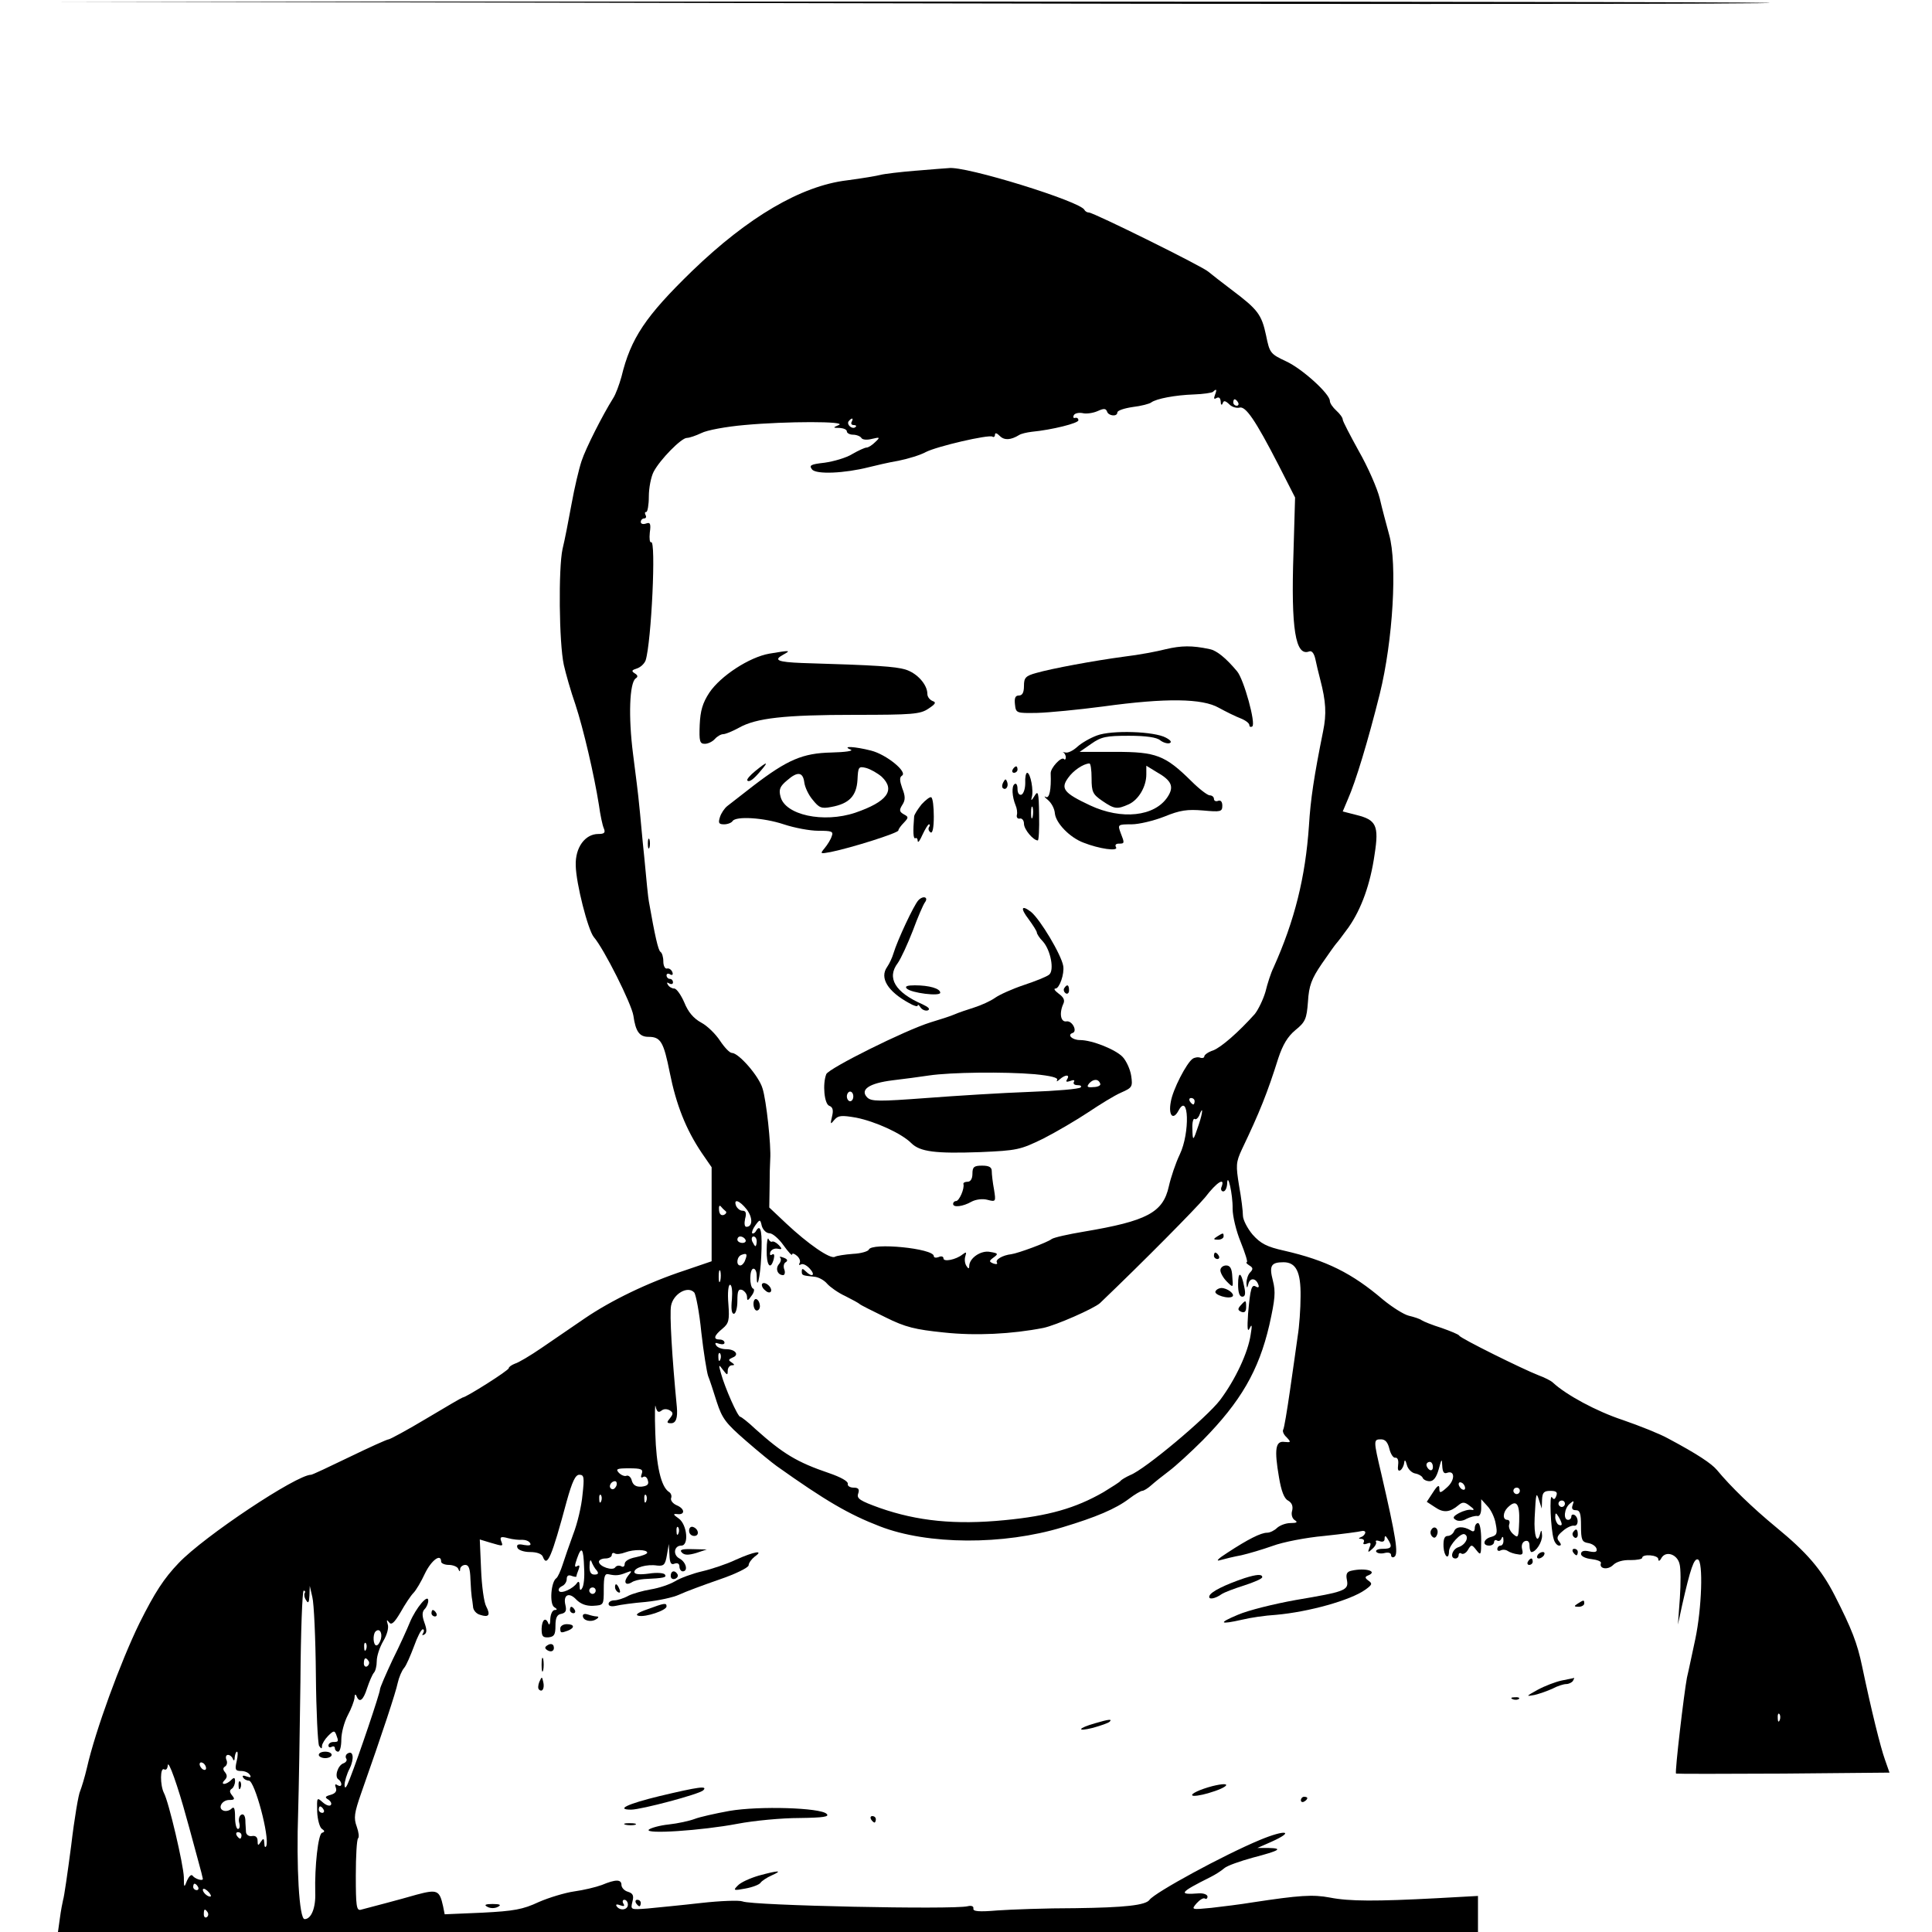 <?xml version="1.0" standalone="no"?>
<!DOCTYPE svg PUBLIC "-//W3C//DTD SVG 20010904//EN"
 "http://www.w3.org/TR/2001/REC-SVG-20010904/DTD/svg10.dtd">
<svg version="1.0" xmlns="http://www.w3.org/2000/svg"
 width="600pt" height="600pt" viewBox="0 0 600 600"
 preserveAspectRatio="xMidYMid meet">
<g transform="translate(0,600) scale(0.1,-0.1)"
fill="#000000" stroke="none">
<path d="M2590 5990 c1328 -3 2620 -3 2870 0 250 3 -836 5 -2415 5 l-2870 0
2415 -5z"/>
<path d="M2845 5470 c-49 -4 -99 -10 -110 -13 -11 -3 -58 -11 -104 -17 -143
-17 -308 -114 -482 -282 -144 -140 -190 -208 -219 -328 -7 -25 -18 -55 -26
-67 -32 -51 -85 -155 -98 -195 -8 -24 -22 -83 -31 -133 -9 -49 -21 -112 -28
-140 -13 -60 -11 -291 4 -360 6 -27 22 -83 36 -123 25 -76 58 -218 73 -312 4
-30 11 -63 15 -72 6 -14 2 -18 -17 -18 -41 0 -72 -42 -70 -98 1 -56 38 -200
56 -222 32 -37 117 -207 123 -244 7 -50 19 -66 47 -66 38 0 47 -16 66 -111 20
-100 50 -176 99 -249 l31 -45 0 -146 0 -146 -82 -28 c-116 -38 -231 -94 -313
-150 -38 -26 -98 -67 -133 -91 -35 -24 -72 -46 -83 -49 -10 -4 -19 -10 -19
-14 0 -7 -133 -91 -143 -91 -2 0 -52 -29 -112 -65 -60 -36 -114 -65 -118 -65
-5 0 -60 -25 -122 -55 -62 -30 -115 -55 -119 -55 -45 0 -332 -191 -411 -274
-46 -48 -74 -91 -122 -187 -59 -121 -137 -334 -163 -449 -7 -30 -17 -62 -21
-72 -5 -9 -18 -85 -28 -170 -11 -84 -22 -160 -25 -168 -2 -8 -7 -34 -10 -57
l-6 -43 2205 0 2205 0 0 56 0 56 -127 -7 c-189 -10 -272 -10 -333 2 -53 10
-95 7 -240 -15 -36 -6 -93 -13 -128 -17 -62 -6 -63 -6 -46 14 10 11 21 18 26
15 4 -3 8 0 8 6 0 6 -12 11 -27 10 -65 -5 -61 2 37 51 14 7 33 19 42 27 9 8
49 22 89 33 84 22 95 29 48 30 l-34 0 43 19 c76 34 44 39 -35 6 -113 -47 -326
-163 -343 -186 -12 -17 -77 -24 -230 -26 -91 0 -200 -4 -242 -7 -59 -5 -77 -3
-75 6 1 7 -6 10 -18 7 -45 -11 -669 2 -699 15 -10 4 -68 2 -130 -5 -61 -7
-135 -14 -165 -17 -53 -4 -53 -4 -47 21 5 19 2 26 -14 31 -11 3 -20 13 -20 21
0 18 -18 18 -61 0 -19 -7 -57 -16 -86 -20 -28 -4 -78 -19 -110 -33 -49 -23
-77 -28 -175 -33 l-117 -5 -5 25 c-11 50 -18 53 -82 36 -55 -16 -140 -38 -174
-47 -13 -3 -15 13 -15 106 0 61 3 112 7 116 4 3 2 19 -4 36 -10 27 -8 42 14
105 67 190 107 312 113 341 4 18 13 39 20 47 7 8 20 39 31 68 10 28 22 52 27
52 4 0 5 -5 1 -12 -4 -6 -3 -8 4 -4 8 5 8 15 0 37 -8 22 -7 34 1 42 6 6 11 18
11 26 0 23 -38 -22 -57 -67 -8 -20 -32 -73 -54 -117 -21 -45 -39 -86 -39 -92
0 -11 -66 -207 -94 -278 -10 -26 -15 -33 -16 -19 0 11 7 35 16 52 15 31 11 58
-7 46 -5 -3 -7 -10 -4 -15 4 -5 0 -12 -8 -15 -18 -6 -29 -42 -16 -50 5 -3 9
-10 9 -15 0 -6 -5 -7 -12 -3 -7 5 -9 2 -5 -8 4 -11 -2 -18 -16 -22 -18 -5 -19
-8 -7 -15 8 -6 11 -13 7 -17 -4 -4 -15 0 -25 9 -18 16 -18 15 -17 -29 1 -25 8
-50 15 -54 9 -6 9 -9 0 -12 -12 -4 -23 -105 -21 -185 2 -47 -12 -83 -33 -83
-17 0 -26 164 -20 335 2 66 5 247 7 402 1 156 6 283 10 283 5 0 6 -4 3 -8 -2
-4 -1 -14 5 -22 6 -11 9 -7 10 15 l1 30 8 -35 c5 -19 10 -128 11 -242 1 -113
6 -212 10 -220 7 -10 9 -10 9 0 0 6 9 21 19 31 17 17 20 17 25 4 8 -21 8 -23
-9 -23 -8 0 -15 -5 -15 -11 0 -5 4 -7 10 -4 5 3 10 1 10 -4 0 -6 5 -11 10 -11
6 0 10 17 10 38 0 20 9 54 20 75 11 20 20 45 21 54 0 11 3 13 6 6 9 -23 21
-14 33 24 7 21 16 42 21 48 5 5 9 21 9 36 0 16 9 43 20 62 12 20 18 42 14 53
-4 14 -3 15 4 6 7 -10 16 -3 36 31 14 25 32 52 40 60 8 8 24 35 36 61 20 41
50 63 50 36 0 -5 11 -10 24 -10 13 0 27 -6 29 -12 4 -10 6 -10 6 0 1 6 8 12
16 12 11 0 15 -12 16 -45 1 -25 3 -49 4 -55 1 -5 3 -19 4 -29 0 -11 10 -23 22
-26 27 -9 33 -1 19 26 -7 12 -14 64 -16 115 l-4 93 33 -10 c41 -12 40 -12 33
6 -4 12 0 14 22 8 15 -4 35 -6 44 -5 10 0 21 -4 24 -10 5 -7 -2 -9 -19 -6 -18
4 -24 1 -20 -9 3 -7 20 -13 39 -13 22 0 37 -6 40 -15 13 -34 27 -2 74 173 17
61 27 82 39 82 15 0 16 -8 10 -62 -3 -35 -16 -90 -29 -123 -12 -33 -27 -76
-33 -95 -6 -19 -15 -38 -19 -41 -17 -11 -22 -80 -7 -90 10 -6 10 -9 2 -9 -7 0
-13 -12 -14 -27 0 -16 -3 -22 -6 -15 -8 21 -20 13 -21 -16 0 -23 3 -28 21 -27
18 2 22 8 22 36 0 25 5 35 18 37 14 3 17 10 13 27 -8 32 11 42 34 17 13 -13
30 -20 52 -19 33 2 33 2 33 52 0 39 3 49 15 46 22 -5 33 -4 55 5 18 7 19 6 6
-9 -16 -20 -9 -33 11 -21 7 5 24 9 38 10 63 3 71 5 65 14 -3 5 -25 7 -50 3
-30 -4 -45 -2 -45 5 0 14 39 25 71 20 20 -2 25 2 30 32 l6 35 2 -34 c1 -25 5
-32 16 -27 9 3 15 0 15 -9 0 -8 5 -15 10 -15 18 0 11 29 -10 40 -21 11 -17 40
6 40 24 0 18 65 -8 84 -17 12 -19 15 -6 14 26 -4 26 16 0 27 -12 5 -20 15 -18
22 3 7 0 16 -7 20 -24 16 -39 80 -42 183 -2 58 -1 95 1 82 4 -17 9 -20 18 -13
7 6 17 6 26 1 11 -7 11 -11 1 -24 -11 -13 -11 -16 3 -16 15 0 21 16 18 50 -15
155 -23 289 -18 315 7 37 52 63 72 41 5 -6 16 -62 22 -124 7 -62 17 -123 21
-135 5 -12 17 -49 27 -81 17 -52 28 -66 90 -120 39 -34 82 -69 96 -79 152
-108 224 -150 320 -187 149 -58 384 -59 568 -3 103 31 165 57 207 89 17 13 36
24 40 24 5 0 18 8 29 18 10 9 35 29 55 44 20 15 67 58 104 95 118 120 174 216
207 358 18 81 20 103 11 138 -12 46 -6 57 33 57 39 0 54 -30 53 -106 0 -38 -4
-94 -9 -124 -4 -30 -15 -106 -24 -169 -9 -62 -18 -117 -21 -121 -3 -5 2 -16
11 -24 14 -15 13 -16 -7 -14 -28 4 -32 -23 -17 -110 7 -42 16 -66 28 -72 12
-7 16 -17 13 -31 -4 -12 0 -25 8 -30 10 -6 7 -9 -13 -9 -15 0 -33 -7 -42 -15
-8 -8 -22 -15 -31 -15 -19 0 -59 -20 -123 -62 -30 -19 -38 -28 -22 -23 14 4
43 11 65 15 22 5 66 18 97 29 32 12 104 26 160 31 57 6 109 13 116 15 6 2 12
0 12 -4 0 -5 -6 -12 -12 -14 -10 -4 -10 -6 0 -6 7 -1 10 -5 7 -11 -3 -6 1 -7
10 -4 12 5 14 2 8 -12 -6 -16 -5 -17 9 -4 9 8 14 18 11 22 -2 4 3 5 11 2 10
-4 16 -1 16 7 0 11 3 11 10 -1 15 -24 12 -30 -16 -30 -14 0 -23 -4 -20 -9 3
-5 15 -7 26 -4 12 3 20 0 20 -6 0 -7 5 -9 10 -6 14 8 5 62 -40 257 -25 106
-25 108 -1 108 13 0 21 -9 26 -30 4 -16 12 -28 18 -27 7 1 11 -7 9 -22 -2 -15
0 -21 7 -17 6 4 11 15 12 24 1 10 4 8 8 -7 3 -13 15 -25 26 -27 11 -2 21 -8
23 -13 2 -6 12 -11 22 -11 12 0 21 12 28 37 9 33 10 35 11 11 1 -19 5 -26 15
-22 25 9 25 -23 0 -45 -21 -19 -24 -19 -24 -3 0 12 -6 9 -20 -13 l-19 -29 26
-17 c26 -18 46 -16 73 7 12 10 19 10 35 -3 13 -9 15 -14 5 -12 -8 2 -26 -3
-39 -10 -18 -10 -21 -15 -10 -21 7 -5 22 -4 33 3 12 6 27 10 34 9 7 -2 12 8
12 24 l0 28 19 -21 c11 -11 23 -36 26 -55 6 -30 4 -36 -14 -41 -24 -6 -29 -27
-6 -27 8 0 15 5 15 11 0 5 4 8 9 5 5 -4 12 0 14 6 3 8 6 6 6 -4 1 -10 -3 -18
-9 -18 -5 0 -10 -5 -10 -11 0 -5 5 -7 10 -4 6 3 16 3 23 -2 6 -4 20 -9 31 -10
14 -3 17 1 13 16 -3 12 1 22 9 25 9 3 14 -2 14 -14 0 -11 3 -20 6 -20 14 0 34
31 33 52 -1 17 -3 18 -6 5 -9 -36 -20 -6 -17 50 4 79 5 81 14 53 l8 -25 1 28
c1 22 6 27 26 27 18 0 23 -4 18 -16 -4 -11 -8 -12 -13 -4 -9 14 -4 -100 5
-129 3 -12 11 -21 17 -21 7 0 7 4 0 13 -9 10 -6 18 11 32 12 11 28 18 35 17
14 -3 16 24 2 33 -5 3 -10 1 -10 -4 0 -6 -4 -11 -10 -11 -16 0 -12 36 5 50 13
11 14 10 9 -4 -4 -11 -1 -16 10 -16 13 0 16 -11 16 -49 0 -43 3 -50 22 -53 12
-2 23 -9 26 -17 3 -10 -2 -13 -22 -9 -17 4 -26 1 -26 -8 0 -7 14 -14 33 -16
17 -2 30 -7 29 -12 -7 -18 21 -23 38 -6 10 10 31 16 53 15 21 0 37 3 37 7 0
13 50 9 50 -4 0 -8 5 -6 10 4 14 23 49 11 56 -19 4 -13 4 -61 1 -106 l-6 -82
13 60 c26 115 37 146 49 142 17 -6 12 -152 -8 -247 -9 -41 -20 -95 -26 -120
-9 -47 -38 -293 -34 -298 1 -1 151 -1 333 0 l330 3 -14 40 c-14 39 -42 152
-71 290 -15 72 -32 116 -85 220 -42 82 -87 134 -182 212 -74 61 -141 126 -184
178 -17 20 -60 49 -152 98 -25 14 -88 39 -140 57 -82 27 -176 78 -217 116 -6
6 -26 16 -45 23 -49 19 -243 115 -246 123 -2 4 -27 14 -55 24 -29 9 -56 20
-62 24 -5 4 -23 10 -40 14 -16 4 -52 27 -80 50 -96 82 -176 122 -307 152 -54
12 -73 22 -98 50 -16 19 -30 46 -30 59 0 14 -5 55 -12 93 -10 63 -10 72 9 113
55 115 79 175 113 283 14 42 29 67 53 87 31 25 35 35 39 88 3 50 11 71 43 118
22 32 42 60 45 63 3 3 20 25 38 50 40 57 68 135 81 227 14 89 5 107 -56 122
l-43 11 16 38 c24 54 62 179 99 327 41 166 55 404 29 495 -8 30 -22 81 -29
112 -8 32 -37 98 -65 147 -27 49 -50 93 -50 98 0 6 -9 18 -20 28 -11 10 -20
23 -20 30 0 22 -86 100 -136 123 -49 23 -51 26 -62 80 -14 66 -26 81 -107 142
-33 25 -65 50 -72 56 -15 15 -357 184 -371 184 -6 0 -12 4 -14 8 -10 26 -372
138 -422 130 -6 0 -51 -4 -101 -8z m928 -697 c-4 -11 -3 -14 5 -9 8 4 12 0 13
-11 0 -10 3 -13 6 -6 3 10 8 9 20 -2 8 -9 23 -13 32 -11 19 6 49 -37 122 -179
l51 -100 -5 -172 c-8 -236 6 -323 49 -306 8 3 15 -6 19 -24 3 -15 10 -44 15
-63 18 -69 20 -107 9 -161 -28 -139 -39 -211 -44 -294 -11 -159 -44 -293 -110
-440 -8 -16 -19 -50 -25 -75 -7 -24 -22 -55 -33 -69 -51 -57 -104 -103 -129
-113 -16 -5 -28 -14 -28 -19 0 -4 -6 -6 -12 -4 -7 3 -18 1 -24 -3 -19 -13 -62
-96 -68 -134 -8 -42 7 -59 24 -27 32 59 36 -69 4 -136 -13 -27 -28 -72 -34
-99 -18 -82 -68 -108 -264 -141 -48 -8 -93 -18 -100 -23 -14 -11 -104 -44
-125 -47 -27 -3 -51 -17 -45 -26 3 -5 -2 -6 -11 -3 -14 6 -14 8 1 19 15 11 14
13 -11 17 -28 6 -65 -19 -65 -44 0 -9 -3 -9 -9 1 -5 8 -6 21 -3 30 4 13 3 14
-9 5 -20 -16 -59 -24 -59 -12 0 6 -7 8 -15 4 -8 -3 -15 -2 -15 3 0 24 -194 43
-202 20 -2 -5 -24 -12 -49 -13 -26 -2 -51 -6 -56 -9 -14 -9 -85 41 -151 103
l-53 50 1 62 c0 35 1 74 2 88 3 42 -12 183 -24 220 -11 38 -74 110 -95 110 -7
0 -23 17 -37 38 -13 20 -39 46 -58 56 -24 13 -41 33 -53 63 -10 23 -24 43 -31
43 -7 0 -16 5 -20 12 -4 7 -3 8 4 4 7 -4 12 -2 12 3 0 6 -4 11 -10 11 -5 0
-10 5 -10 11 0 5 5 7 11 3 7 -4 10 -1 7 7 -3 8 -11 13 -17 11 -6 -1 -11 9 -11
22 0 14 -4 27 -9 30 -7 5 -17 49 -36 157 -2 9 -8 69 -14 135 -7 65 -13 139
-16 164 -2 25 -11 96 -19 158 -15 117 -11 221 8 235 8 5 7 10 -3 16 -11 7 -9
10 7 15 12 4 23 15 27 25 18 57 33 377 17 367 -4 -2 -6 11 -4 30 4 28 1 33
-12 28 -9 -3 -16 -1 -16 5 0 6 5 11 11 11 5 0 7 5 4 10 -3 6 -3 10 2 10 4 0 8
22 8 48 0 27 7 62 15 77 20 38 86 105 103 105 8 0 28 7 45 15 17 9 77 20 134
25 131 12 321 12 293 0 -19 -8 -19 -9 3 -9 12 -1 22 -5 22 -11 0 -5 9 -10 19
-10 11 0 23 -5 26 -10 3 -6 18 -7 33 -3 25 6 26 5 10 -10 -9 -9 -21 -17 -27
-17 -5 0 -25 -9 -44 -20 -19 -12 -58 -23 -86 -27 -44 -5 -49 -8 -39 -21 13
-16 101 -12 176 7 20 5 62 15 92 20 30 6 69 18 85 27 35 18 195 55 207 48 4
-3 8 0 8 6 0 7 6 5 15 -4 14 -14 34 -13 60 3 6 4 23 8 39 10 63 6 147 27 145
36 0 6 -5 9 -11 7 -5 -1 -6 3 -3 9 4 6 16 8 27 6 11 -3 32 0 46 6 20 9 26 9
30 -1 4 -14 32 -17 32 -3 0 6 21 13 48 17 26 3 52 10 57 14 16 12 75 23 133
25 29 1 55 5 59 8 11 11 13 8 6 -10z m72 -23 c3 -5 1 -10 -4 -10 -6 0 -11 5
-11 10 0 6 2 10 4 10 3 0 8 -4 11 -10z m-1200 -60 c-3 -5 -1 -10 6 -10 7 0 10
-3 6 -6 -9 -9 -28 6 -22 17 4 5 8 9 11 9 3 0 2 -4 -1 -10z m1065 -2110 c0 -5
-2 -10 -4 -10 -3 0 -8 5 -11 10 -3 6 -1 10 4 10 6 0 11 -4 11 -10z m13 -72
c-18 -54 -19 -54 -20 -13 -1 19 3 33 7 30 4 -3 10 2 14 10 13 35 12 11 -1 -27z
m105 -262 c0 -23 11 -69 25 -103 14 -35 23 -63 19 -63 -4 0 0 -5 8 -10 12 -7
12 -12 2 -22 -6 -6 -11 -21 -11 -33 1 -17 2 -17 6 -2 5 20 24 18 31 -3 3 -7 0
-10 -7 -6 -14 9 -18 -4 -25 -84 -3 -45 -2 -59 5 -45 7 15 8 9 3 -20 -8 -55
-47 -139 -95 -203 -41 -54 -234 -216 -279 -233 -13 -6 -27 -14 -30 -18 -3 -4
-27 -19 -53 -35 -87 -50 -171 -74 -307 -87 -153 -15 -271 -3 -388 38 -61 22
-72 29 -67 44 5 14 1 19 -14 19 -12 0 -20 6 -18 12 1 8 -23 21 -58 33 -100 34
-143 60 -229 137 -22 21 -44 38 -47 38 -8 0 -48 91 -60 135 -8 28 -7 29 6 11
13 -17 15 -18 15 -3 0 9 6 17 13 17 9 0 9 2 -1 9 -11 7 -10 9 3 15 22 8 9 26
-20 26 -13 0 -27 5 -31 12 -5 8 -2 9 9 5 10 -3 17 -2 17 3 0 6 -7 10 -15 10
-21 0 -18 12 9 34 19 16 22 25 18 77 -3 34 0 59 5 59 6 0 8 -20 6 -45 -3 -29
-1 -45 6 -45 6 0 11 18 11 40 0 31 3 38 15 34 8 -4 15 -13 15 -22 0 -13 3 -12
14 4 8 10 10 21 5 22 -12 5 -12 62 1 62 6 0 10 -10 10 -22 0 -50 11 -5 14 58
4 75 -1 105 -15 83 -4 -8 -10 -11 -13 -9 -2 3 2 14 10 25 14 19 15 19 20 -3 4
-12 14 -22 24 -22 9 0 29 -17 43 -37 15 -21 27 -34 27 -29 0 5 7 3 15 -4 8 -7
12 -17 8 -23 -3 -5 -1 -7 4 -4 6 4 18 -2 28 -13 19 -21 7 -28 -13 -8 -9 9 -12
9 -12 0 0 -13 1 -13 39 -17 13 -1 31 -11 40 -22 9 -10 34 -28 56 -38 22 -11
42 -22 45 -25 3 -3 39 -21 80 -41 62 -31 93 -38 180 -47 100 -11 213 -5 310
14 39 8 157 60 176 77 136 130 297 293 327 329 36 47 62 63 51 33 -4 -8 -1
-15 5 -15 6 0 11 10 12 23 1 41 18 -32 17 -77z m-1509 -2 c19 -25 19 -54 -1
-54 -6 0 -7 11 -4 25 5 18 2 25 -8 25 -8 0 -16 7 -20 15 -9 24 11 17 33 -11z
m-66 -5 c5 -3 2 -9 -5 -12 -9 -3 -14 3 -15 15 -1 11 1 16 5 12 4 -5 11 -12 15
-15z m62 -89 c3 -5 -1 -10 -9 -10 -9 0 -16 5 -16 10 0 6 4 10 9 10 6 0 13 -4
16 -10z m35 -5 c0 -8 -2 -15 -4 -15 -2 0 -6 7 -10 15 -3 8 -1 15 4 15 6 0 10
-7 10 -15z m-36 -59 c-3 -9 -10 -16 -15 -16 -14 0 -11 28 4 33 16 6 19 3 11
-17z m-77 -63 c-3 -10 -5 -4 -5 12 0 17 2 24 5 18 2 -7 2 -21 0 -30z m0 -245
c-3 -8 -6 -5 -6 6 -1 11 2 17 5 13 3 -3 4 -12 1 -19z m2213 -334 c0 -8 -4 -12
-10 -9 -5 3 -10 10 -10 16 0 5 5 9 10 9 6 0 10 -7 10 -16z m-2457 -21 c-4 -10
-2 -14 4 -10 6 4 13 -1 15 -11 4 -12 -2 -17 -20 -19 -17 -1 -26 5 -30 19 -2
10 -10 17 -16 15 -6 -3 -17 2 -24 9 -11 12 -6 14 32 14 38 0 44 -3 39 -17z
m-79 -38 c-4 -8 -10 -12 -15 -9 -11 6 -2 24 11 24 5 0 7 -7 4 -15z m2636 -6
c0 -6 -4 -7 -10 -4 -5 3 -10 11 -10 16 0 6 5 7 10 4 6 -3 10 -11 10 -16z m170
-9 c0 -5 -4 -10 -10 -10 -5 0 -10 5 -10 10 0 6 5 10 10 10 6 0 10 -4 10 -10z
m-2853 -32 c-3 -8 -6 -5 -6 6 -1 11 2 17 5 13 3 -3 4 -12 1 -19z m140 0 c-3
-8 -6 -5 -6 6 -1 11 2 17 5 13 3 -3 4 -12 1 -19z m2853 -8 c0 -5 -4 -10 -10
-10 -5 0 -10 5 -10 10 0 6 5 10 10 10 6 0 10 -4 10 -10z m-142 -55 c-2 -51 -3
-53 -19 -39 -10 9 -15 22 -12 30 3 8 0 14 -6 14 -15 0 -14 23 1 38 27 27 38
13 36 -43z m132 -8 c0 -5 -4 -5 -10 -2 -5 3 -10 14 -10 23 0 15 2 15 10 2 5
-8 10 -19 10 -23z m-2743 -29 c-3 -8 -6 -5 -6 6 -1 11 2 17 5 13 3 -3 4 -12 1
-19z m-293 -107 c2 -28 -1 -56 -6 -63 -5 -9 -8 -7 -8 7 0 12 -3 16 -8 9 -12
-18 -50 -35 -56 -25 -3 5 1 11 9 15 8 3 15 13 15 22 0 10 5 14 15 10 8 -3 15
-4 15 -2 0 3 3 12 7 22 4 11 3 15 -5 10 -8 -5 -8 1 0 24 14 40 20 33 22 -29z
m196 47 c0 -4 -16 -10 -35 -14 -21 -4 -35 -12 -35 -21 0 -8 -5 -11 -11 -7 -6
3 -14 2 -18 -3 -7 -13 -51 2 -51 17 0 5 9 10 20 10 11 0 20 5 20 11 0 5 4 8 9
5 5 -4 20 -2 33 3 27 10 68 9 68 -1z m-157 -55 c7 -9 5 -13 -7 -13 -11 0 -16
8 -15 28 0 15 3 21 6 12 3 -8 10 -21 16 -27z m-3 -63 c0 -5 -4 -10 -10 -10 -5
0 -10 5 -10 10 0 6 5 10 10 10 6 0 10 -4 10 -10z m-667 -150 c-3 -11 -9 -20
-14 -20 -10 0 -12 33 -3 43 12 12 22 -3 17 -23z m-46 -32 c-3 -8 -6 -5 -6 6
-1 11 2 17 5 13 3 -3 4 -12 1 -19z m8 -37 c3 -5 1 -12 -5 -16 -5 -3 -10 1 -10
9 0 18 6 21 15 7z m4382 -183 c-3 -8 -6 -5 -6 6 -1 11 2 17 5 13 3 -3 4 -12 1
-19z m-4792 -128 c-6 -26 -4 -30 14 -30 11 0 23 -5 27 -12 5 -8 2 -9 -10 -5
-10 4 -15 3 -11 -3 3 -6 12 -10 18 -10 18 0 65 -175 54 -203 -3 -6 -6 -3 -6 8
-1 17 -3 17 -11 5 -8 -13 -10 -12 -10 3 0 11 -6 17 -17 15 -10 -2 -18 4 -19
12 0 8 -2 25 -2 38 -1 14 -6 20 -13 16 -6 -3 -9 -15 -6 -25 3 -11 1 -19 -4
-19 -5 0 -9 17 -9 37 0 27 -3 34 -11 26 -6 -6 -17 -9 -25 -6 -19 7 -5 33 18
33 17 0 18 3 9 14 -8 10 -9 16 -1 21 5 3 10 14 10 23 0 12 -3 13 -12 4 -7 -7
-16 -12 -22 -12 -6 0 -5 5 2 12 8 8 8 15 1 24 -7 8 -7 14 0 18 6 4 8 13 4 21
-3 8 -1 15 5 15 6 0 13 -6 15 -12 3 -8 6 -6 6 5 1 9 4 17 7 17 3 0 3 -13 -1
-30z m-156 -175 c11 -38 26 -96 35 -128 9 -32 16 -60 16 -62 0 -8 -25 0 -32
10 -4 5 -11 -2 -17 -15 -9 -24 -10 -23 -10 10 -1 38 -47 235 -62 262 -12 24
-12 81 1 73 6 -3 10 2 11 12 1 22 32 -66 58 -162z m61 154 c0 -6 -4 -7 -10 -4
-5 3 -10 11 -10 16 0 6 5 7 10 4 6 -3 10 -11 10 -16z m365 -129 c3 -5 1 -10
-4 -10 -6 0 -11 5 -11 10 0 6 2 10 4 10 3 0 8 -4 11 -10z m-255 -80 c0 -5 -2
-10 -4 -10 -3 0 -8 5 -11 10 -3 6 -1 10 4 10 6 0 11 -4 11 -10z m-135 -160 c3
-5 1 -10 -4 -10 -6 0 -11 5 -11 10 0 6 2 10 4 10 3 0 8 -4 11 -10z m40 -29
c-6 -5 -25 10 -25 20 0 5 6 4 14 -3 8 -7 12 -15 11 -17z m1295 -26 c0 -17 -25
-20 -35 -5 -4 6 1 7 11 3 12 -4 15 -3 10 5 -4 7 -2 12 3 12 6 0 11 -7 11 -15z
m-1305 -24 c3 -5 2 -12 -3 -15 -5 -3 -9 1 -9 9 0 17 3 19 12 6z"/>
<path d="M3621 3984 c-27 -7 -85 -18 -128 -23 -97 -13 -226 -37 -275 -51 -33
-9 -38 -15 -38 -40 0 -21 -5 -30 -16 -30 -11 0 -14 -8 -12 -27 3 -28 4 -28 69
-27 37 1 129 10 205 20 196 27 308 25 359 -4 22 -12 52 -27 68 -33 15 -6 27
-15 27 -21 0 -5 4 -7 9 -4 12 8 -26 146 -47 171 -35 42 -64 65 -85 69 -55 12
-89 11 -136 0z"/>
<path d="M2389 3970 c-62 -11 -151 -69 -186 -121 -21 -32 -28 -56 -30 -100 -2
-51 0 -59 16 -59 10 0 24 7 31 15 7 8 19 15 26 15 7 0 29 9 49 20 53 30 141
40 360 40 178 0 203 2 228 19 23 15 25 20 13 24 -9 4 -16 13 -16 22 0 29 -32
65 -69 76 -32 9 -84 13 -321 20 -75 3 -88 9 -59 25 27 15 24 15 -42 4z"/>
<path d="M3407 3716 c-22 -8 -49 -24 -61 -35 -13 -12 -29 -20 -37 -18 -8 2
-11 2 -6 0 4 -3 7 -10 7 -15 0 -6 -3 -9 -6 -5 -8 8 -42 -28 -41 -45 2 -50 -4
-79 -15 -73 -7 4 -4 -1 6 -9 11 -9 21 -27 22 -42 3 -30 46 -75 89 -91 48 -19
109 -28 101 -14 -4 6 -1 11 8 11 19 0 19 1 6 34 -9 25 -9 26 34 26 23 0 69 11
102 24 49 20 71 23 120 19 55 -5 60 -4 60 15 0 12 -5 18 -13 15 -7 -3 -13 0
-13 6 0 6 -6 11 -13 11 -7 0 -33 20 -57 44 -82 81 -110 91 -236 91 l-111 0 36
25 c31 22 47 25 117 25 53 0 87 -5 97 -14 9 -7 22 -11 29 -9 8 3 4 9 -11 17
-36 20 -169 24 -214 7z m-17 -133 c0 -43 4 -50 33 -70 38 -26 46 -27 82 -11
31 14 55 55 55 93 l0 27 31 -19 c48 -27 56 -46 35 -78 -40 -61 -143 -72 -241
-26 -81 38 -92 52 -68 85 16 23 47 44 66 45 4 1 7 -20 7 -46z"/>
<path d="M2642 3672 c10 -4 -17 -8 -60 -9 -89 -2 -136 -22 -242 -103 -36 -28
-72 -56 -81 -63 -9 -7 -19 -22 -23 -34 -6 -19 -4 -23 13 -23 11 0 23 5 26 10
10 16 96 11 159 -10 33 -11 81 -20 107 -20 42 0 48 -2 42 -17 -3 -10 -13 -26
-22 -37 -15 -18 -14 -18 19 -12 64 13 210 59 210 67 0 4 8 15 17 24 15 16 15
18 0 26 -14 8 -15 13 -5 29 10 15 10 27 0 52 -8 23 -9 34 -1 39 19 11 -48 66
-96 78 -51 13 -93 15 -63 3z m96 -84 c44 -42 17 -78 -82 -112 -99 -33 -218 -7
-232 50 -6 22 -2 32 21 51 32 28 49 26 53 -8 2 -14 13 -38 26 -53 20 -25 27
-28 58 -22 55 10 78 34 81 84 2 40 3 43 27 37 14 -4 35 -16 48 -27z"/>
<path d="M2345 3605 c-16 -13 -27 -26 -24 -29 6 -6 19 3 43 32 24 28 19 28
-19 -3z"/>
<path d="M3145 3610 c-3 -5 -1 -10 4 -10 6 0 11 5 11 10 0 6 -2 10 -4 10 -3 0
-8 -4 -11 -10z"/>
<path d="M3184 3568 c0 -17 -5 -33 -12 -36 -7 -2 -12 5 -12 18 0 12 -4 19 -9
15 -10 -6 -8 -39 3 -66 4 -9 6 -22 4 -30 -2 -8 3 -13 10 -11 6 1 12 -6 12 -16
0 -18 29 -52 43 -52 3 0 5 36 4 80 -1 71 -3 77 -15 57 -8 -13 -11 -15 -8 -4 7
21 -4 77 -14 77 -4 0 -7 -14 -6 -32z m23 -105 c-3 -10 -5 -4 -5 12 0 17 2 24
5 18 2 -7 2 -21 0 -30z"/>
<path d="M3116 3571 c-4 -7 -5 -15 -2 -18 9 -9 19 4 14 18 -4 11 -6 11 -12 0z"/>
<path d="M2862 3502 c-12 -15 -22 -31 -23 -37 -4 -48 -3 -72 4 -68 4 2 7 -2 7
-9 1 -7 7 2 15 20 8 17 17 32 20 32 3 0 4 -4 0 -9 -3 -5 -1 -12 5 -16 6 -4 10
14 10 49 0 30 -3 57 -8 60 -4 2 -17 -8 -30 -22z"/>
<path d="M2012 3380 c0 -14 2 -19 5 -12 2 6 2 18 0 25 -3 6 -5 1 -5 -13z"/>
<path d="M2852 3204 c-14 -15 -65 -124 -77 -164 -4 -14 -13 -33 -20 -43 -24
-34 2 -76 68 -112 15 -9 27 -12 27 -8 0 5 4 2 9 -6 5 -7 15 -11 22 -9 9 4 3
10 -16 19 -85 37 -112 82 -77 128 10 14 31 60 47 101 15 41 32 80 37 87 13 17
-5 23 -20 7z"/>
<path d="M3194 3146 c14 -19 26 -38 26 -42 0 -4 8 -17 19 -28 24 -27 36 -90
19 -103 -7 -6 -42 -20 -78 -32 -36 -12 -76 -30 -90 -40 -14 -10 -43 -23 -65
-30 -22 -7 -49 -16 -60 -21 -11 -5 -45 -16 -75 -25 -78 -24 -317 -143 -324
-161 -12 -31 -6 -92 9 -98 11 -4 14 -13 9 -33 -6 -25 -5 -26 7 -11 12 14 22
15 68 7 60 -12 141 -49 171 -79 27 -27 75 -33 214 -28 115 5 124 7 196 42 41
21 104 58 140 82 36 24 81 52 102 61 34 15 36 18 31 52 -3 20 -15 46 -26 58
-21 23 -95 53 -133 53 -24 0 -41 16 -23 22 16 5 -1 39 -19 36 -18 -3 -23 25
-10 54 6 12 1 21 -14 32 -12 9 -17 16 -10 16 12 0 28 45 24 70 -6 35 -71 144
-100 168 -30 23 -34 12 -8 -22z m19 -482 c51 -5 74 -11 70 -18 -3 -6 0 -5 8 2
17 15 33 16 23 0 -5 -8 -2 -9 10 -5 10 4 15 3 11 -3 -3 -6 2 -10 11 -10 10 0
14 -3 10 -7 -4 -5 -76 -11 -159 -14 -84 -3 -228 -12 -320 -19 -148 -11 -171
-11 -184 2 -23 24 6 44 79 53 35 4 86 11 113 15 67 10 234 12 328 4z m204 -30
c2 -5 -8 -10 -21 -10 -20 -2 -22 1 -13 12 13 14 29 14 34 -2z m-767 -39 c0 -8
-4 -15 -10 -15 -5 0 -10 7 -10 15 0 8 5 15 10 15 6 0 10 -7 10 -15z"/>
<path d="M2816 2930 c14 -14 104 -25 104 -13 0 13 -34 23 -79 23 -23 0 -32 -3
-25 -10z"/>
<path d="M3305 2931 c-3 -5 -1 -12 5 -16 5 -3 10 1 10 9 0 18 -6 21 -15 7z"/>
<path d="M3020 2355 c0 -16 -6 -25 -15 -25 -8 0 -14 -3 -13 -7 4 -14 -13 -53
-23 -53 -5 0 -9 -4 -9 -9 0 -12 31 -8 57 7 13 7 34 10 49 6 27 -7 27 -6 21 32
-4 21 -7 47 -7 57 0 12 -8 17 -30 17 -25 0 -30 -4 -30 -25z"/>
<path d="M3780 2160 c-13 -8 -12 -10 3 -10 9 0 17 5 17 10 0 12 -1 12 -20 0z"/>
<path d="M2381 2118 c-1 -48 12 -65 22 -28 3 12 1 18 -5 14 -6 -4 -8 -1 -6 7
3 8 13 13 23 11 14 -3 15 -1 4 11 -8 8 -17 13 -21 11 -3 -2 -9 2 -11 8 -3 7
-6 -8 -6 -34z"/>
<path d="M3770 2100 c0 -5 5 -10 11 -10 5 0 7 5 4 10 -3 6 -8 10 -11 10 -2 0
-4 -4 -4 -10z"/>
<path d="M2423 2094 c4 -4 2 -13 -4 -20 -12 -14 -4 -34 13 -34 5 0 7 8 4 17
-4 9 -2 20 4 23 8 5 5 10 -6 14 -10 4 -15 4 -11 0z"/>
<path d="M3790 2055 c0 -8 9 -24 20 -35 20 -20 20 -20 17 15 -1 26 -7 35 -19
35 -10 0 -18 -7 -18 -15z"/>
<path d="M3845 2011 c0 -24 4 -38 13 -38 9 0 11 9 6 31 -9 46 -19 50 -19 7z"/>
<path d="M2367 2013 c-3 -4 1 -14 9 -20 7 -7 15 -9 18 -4 3 5 -1 14 -8 20 -8
7 -16 8 -19 4z"/>
<path d="M3775 1990 c-7 -11 42 -26 53 -16 7 8 -17 26 -35 26 -6 0 -15 -4 -18
-10z"/>
<path d="M2340 1951 c0 -12 5 -21 10 -21 6 0 10 6 10 14 0 8 -4 18 -10 21 -5
3 -10 -3 -10 -14z"/>
<path d="M3853 1946 c-10 -11 -9 -15 2 -20 10 -4 15 1 15 14 0 23 -1 24 -17 6z"/>
<path d="M741 454 c0 -11 3 -14 6 -6 3 7 2 16 -1 19 -3 4 -6 -2 -5 -13z"/>
<path d="M4580 1254 c0 -10 -5 -12 -12 -7 -23 14 -46 13 -52 -2 -3 -8 -12 -15
-20 -15 -10 0 -14 -10 -13 -34 2 -31 17 -42 17 -13 1 19 38 59 49 52 15 -8 2
-33 -20 -40 -20 -7 -27 -35 -9 -35 6 0 10 5 10 11 0 5 4 8 9 4 6 -3 15 3 20
12 10 17 12 17 26 -1 14 -18 15 -16 15 32 0 29 -4 52 -10 52 -5 0 -10 -7 -10
-16z"/>
<path d="M2140 1246 c0 -9 7 -16 16 -16 17 0 14 22 -4 28 -7 2 -12 -3 -12 -12z"/>
<path d="M4445 1249 c-4 -6 -3 -15 3 -21 6 -6 11 -4 15 6 7 18 -9 31 -18 15z"/>
<path d="M4885 1241 c-3 -5 -1 -12 5 -16 5 -3 10 1 10 9 0 18 -6 21 -15 7z"/>
<path d="M2118 1178 c8 -8 20 -8 44 -1 l33 11 -44 1 c-34 1 -42 -2 -33 -11z"/>
<path d="M4885 1180 c3 -5 8 -10 11 -10 2 0 4 5 4 10 0 6 -5 10 -11 10 -5 0
-7 -4 -4 -10z"/>
<path d="M2285 1156 c-27 -13 -75 -29 -105 -36 -30 -7 -68 -21 -84 -31 -17
-10 -50 -21 -75 -25 -24 -4 -56 -13 -70 -20 -14 -8 -34 -14 -43 -14 -10 0 -18
-5 -18 -11 0 -7 9 -9 23 -6 12 3 54 9 92 12 39 4 86 14 105 23 19 9 76 30 125
47 50 17 90 37 90 44 0 7 9 19 19 27 30 21 -1 16 -59 -10z"/>
<path d="M4775 1170 c-3 -5 -2 -10 4 -10 5 0 13 5 16 10 3 6 2 10 -4 10 -5 0
-13 -4 -16 -10z"/>
<path d="M4745 1150 c-3 -5 -1 -10 4 -10 6 0 11 5 11 10 0 6 -2 10 -4 10 -3 0
-8 -4 -11 -10z"/>
<path d="M4197 1122 c-14 -3 -18 -10 -14 -29 6 -32 -5 -36 -159 -62 -67 -12
-148 -32 -180 -46 -62 -26 -57 -31 14 -15 24 6 71 13 105 15 101 9 231 45 277
78 21 15 23 19 10 28 -11 8 -12 12 -2 16 33 13 -7 25 -51 15z"/>
<path d="M2083 1106 c0 -8 6 -12 14 -9 7 3 10 9 7 14 -8 14 -21 11 -21 -5z"/>
<path d="M3865 1099 c-62 -21 -104 -42 -109 -55 -5 -13 17 -10 39 6 6 4 36 16
68 26 31 10 57 21 57 26 0 10 -17 9 -55 -3z"/>
<path d="M1910 1071 c0 -6 4 -13 10 -16 6 -3 7 1 4 9 -7 18 -14 21 -14 7z"/>
<path d="M4900 1020 c-13 -8 -12 -10 3 -10 9 0 17 5 17 10 0 12 -1 12 -20 0z"/>
<path d="M2010 1002 c-29 -10 -39 -17 -27 -20 22 -5 87 17 87 29 0 12 -6 11
-60 -9z"/>
<path d="M1770 1000 c0 -5 5 -10 11 -10 5 0 7 5 4 10 -3 6 -8 10 -11 10 -2 0
-4 -4 -4 -10z"/>
<path d="M1340 990 c0 -5 5 -10 11 -10 5 0 7 5 4 10 -3 6 -8 10 -11 10 -2 0
-4 -4 -4 -10z"/>
<path d="M1810 982 c0 -15 25 -21 41 -11 9 5 9 9 2 9 -6 0 -18 3 -27 6 -9 3
-16 2 -16 -4z"/>
<path d="M1740 943 c0 -15 2 -15 24 -7 22 9 20 20 -4 20 -11 0 -20 -6 -20 -13z"/>
<path d="M1701 891 c-10 -6 -10 -10 -1 -16 13 -8 24 -1 19 14 -3 6 -10 7 -18
2z"/>
<path d="M1682 830 c0 -19 2 -27 5 -17 2 9 2 25 0 35 -3 9 -5 1 -5 -18z"/>
<path d="M1675 777 c-4 -10 -5 -21 -1 -24 10 -10 18 4 13 24 -4 17 -4 17 -12
0z"/>
<path d="M4850 781 c-19 -4 -53 -17 -75 -29 -36 -20 -37 -21 -10 -16 17 4 42
13 57 20 15 8 34 14 42 14 8 0 18 5 21 10 3 6 5 9 3 9 -2 -1 -19 -4 -38 -8z"/>
<path d="M4698 723 c7 -3 16 -2 19 1 4 3 -2 6 -13 5 -11 0 -14 -3 -6 -6z"/>
<path d="M3400 648 c-53 -15 -58 -27 -6 -14 25 7 48 15 52 19 9 9 -2 8 -46 -5z"/>
<path d="M990 550 c0 -5 9 -10 20 -10 11 0 20 5 20 10 0 6 -9 10 -20 10 -11 0
-20 -4 -20 -10z"/>
<path d="M3765 453 c-38 -10 -68 -24 -62 -29 3 -3 25 0 49 7 66 19 78 38 13
22z"/>
<path d="M2048 422 c-99 -24 -137 -42 -88 -42 31 0 212 48 224 60 15 15 -14
11 -136 -18z"/>
<path d="M4040 409 c0 -5 5 -7 10 -4 6 3 10 8 10 11 0 2 -4 4 -10 4 -5 0 -10
-5 -10 -11z"/>
<path d="M2265 376 c-44 -8 -93 -19 -108 -25 -16 -6 -52 -14 -80 -17 -29 -3
-56 -11 -62 -16 -15 -15 164 -3 275 18 52 10 139 18 192 18 76 1 95 4 85 13
-19 19 -209 25 -302 9z"/>
<path d="M2705 350 c3 -5 8 -10 11 -10 2 0 4 5 4 10 0 6 -5 10 -11 10 -5 0 -7
-4 -4 -10z"/>
<path d="M1943 333 c9 -2 23 -2 30 0 6 3 -1 5 -18 5 -16 0 -22 -2 -12 -5z"/>
<path d="M2356 175 c-27 -8 -56 -21 -65 -31 -15 -15 -13 -16 24 -9 22 4 43 12
47 18 3 5 19 16 35 23 36 16 21 16 -41 -1z"/>
<path d="M1975 90 c3 -5 8 -10 11 -10 2 0 4 5 4 10 0 6 -5 10 -11 10 -5 0 -7
-4 -4 -10z"/>
<path d="M1514 78 c9 -5 23 -5 32 0 12 6 7 9 -16 9 -23 0 -28 -3 -16 -9z"/>
</g>
</svg>
